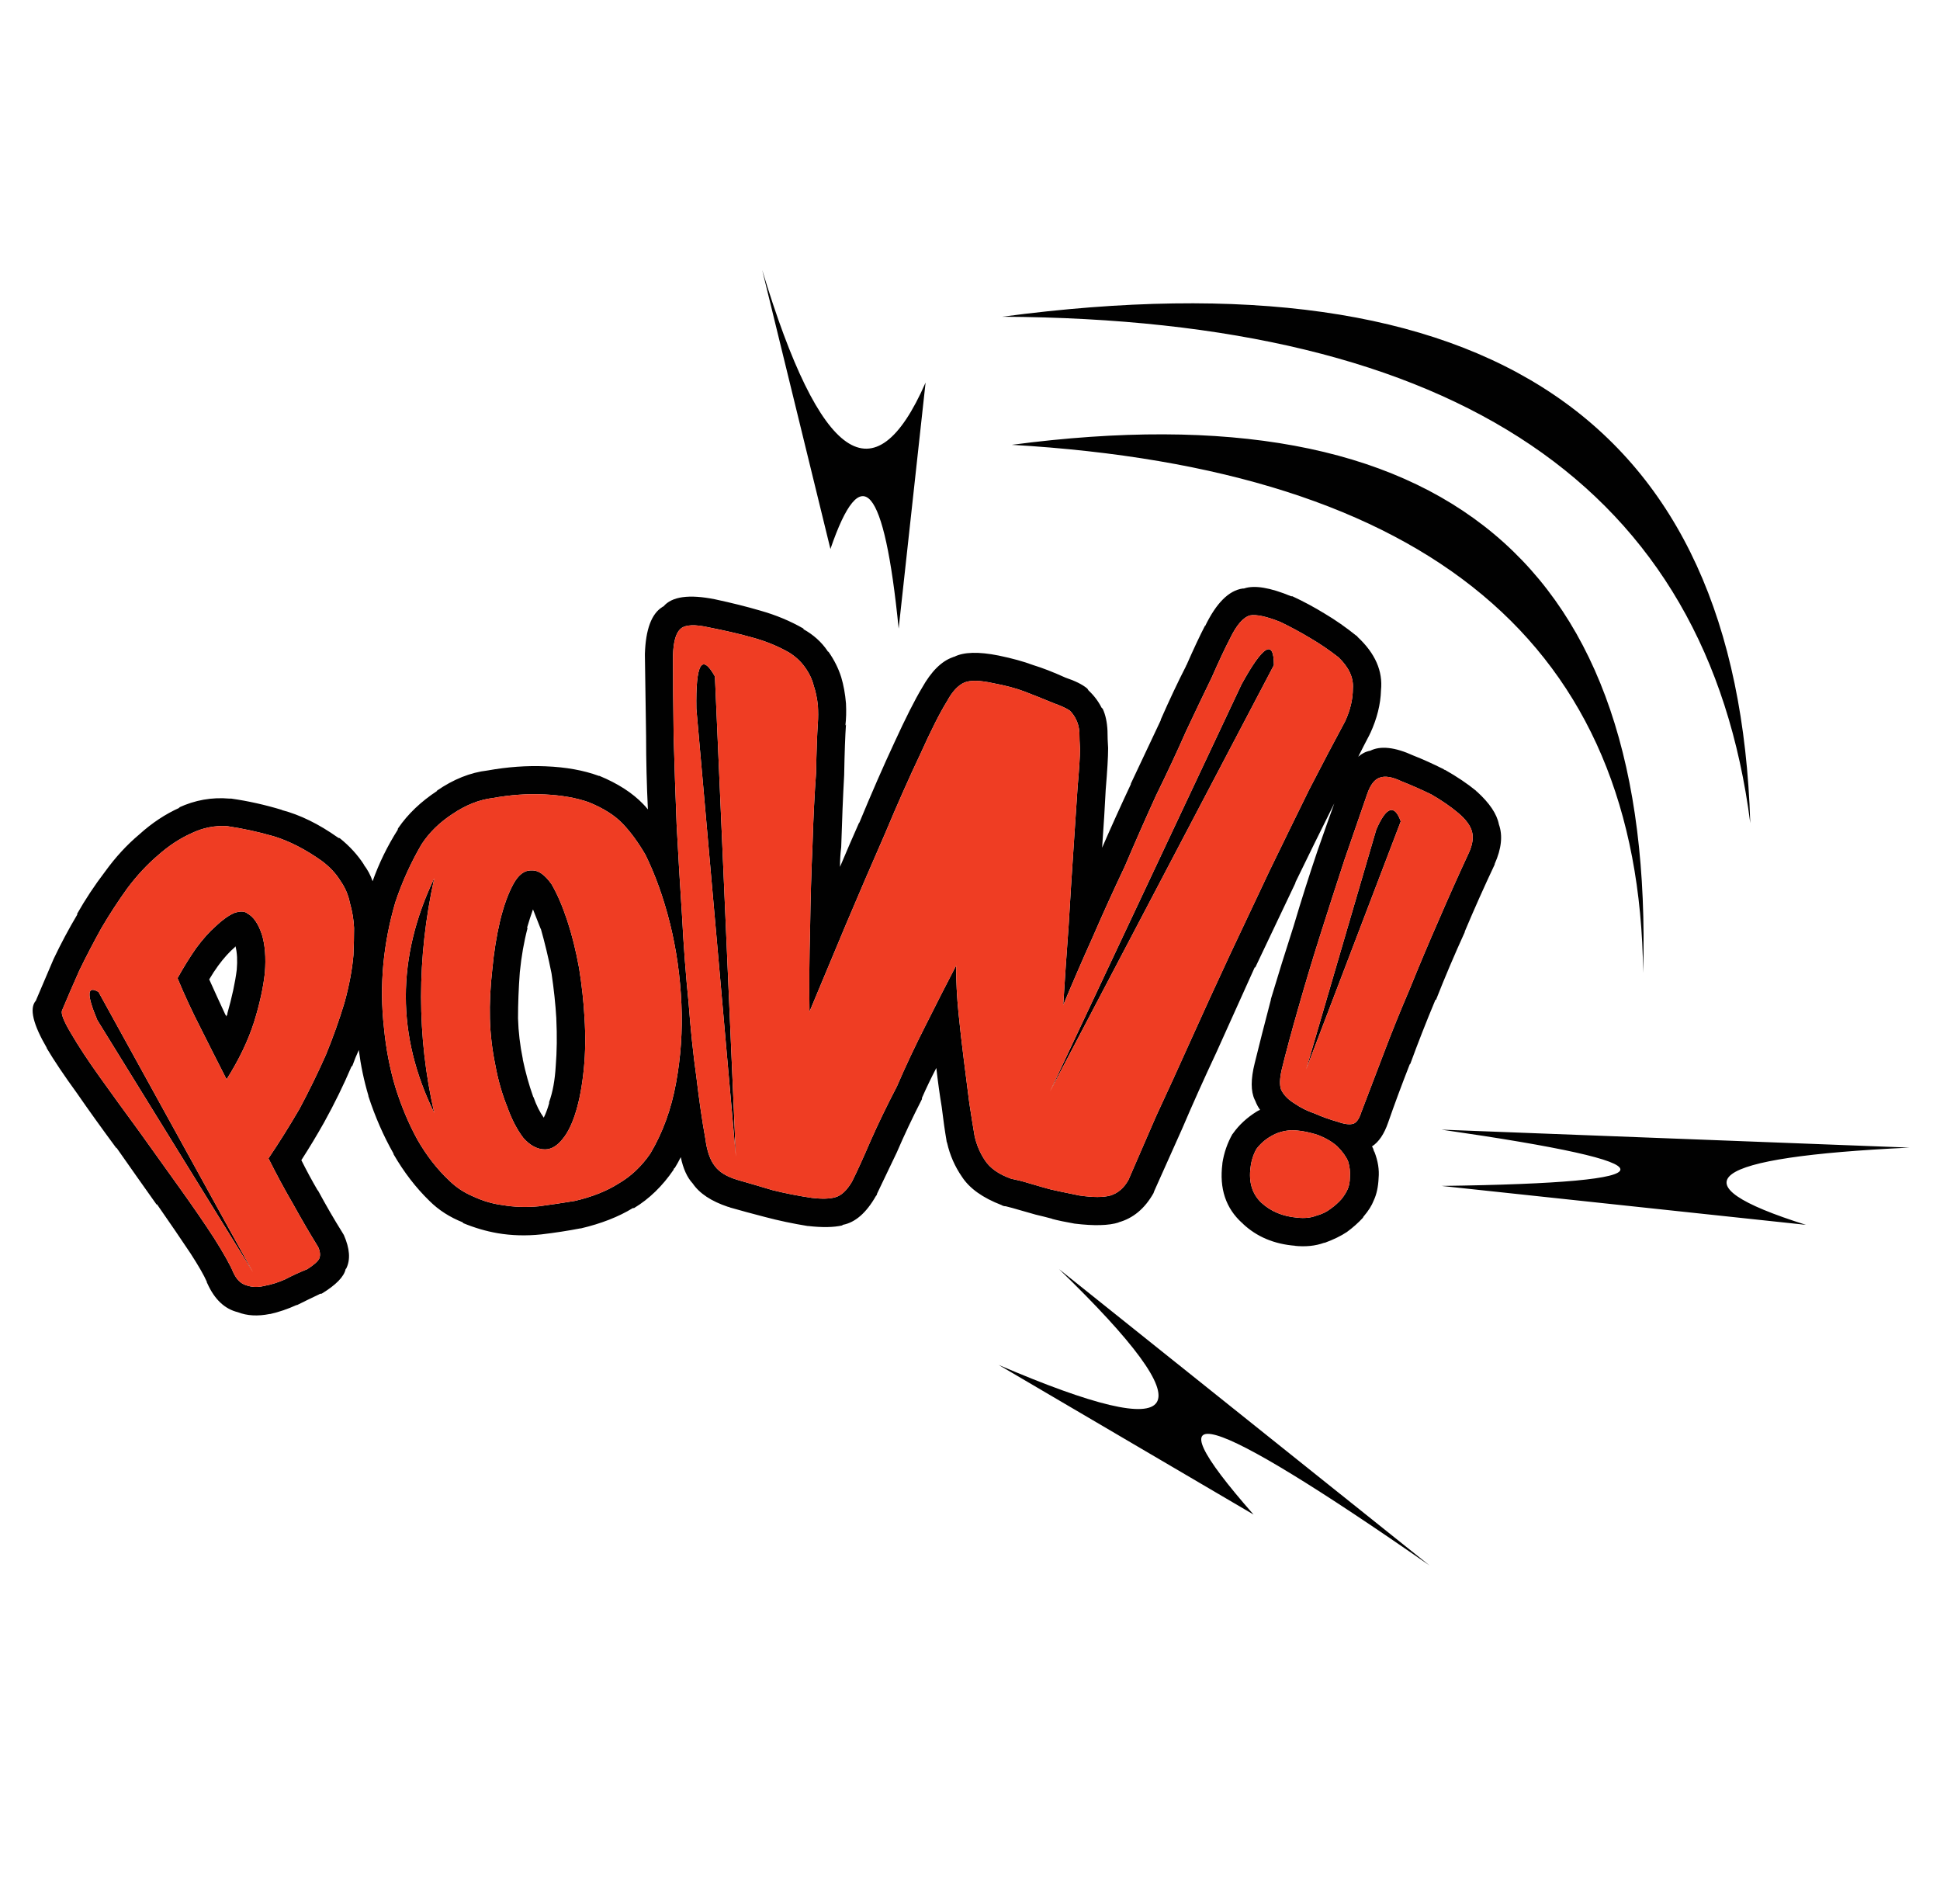<?xml version="1.0" encoding="utf-8"?>
<!-- Generator: Adobe Illustrator 16.0.0, SVG Export Plug-In . SVG Version: 6.00 Build 0)  -->
<!DOCTYPE svg PUBLIC "-//W3C//DTD SVG 1.1//EN" "http://www.w3.org/Graphics/SVG/1.1/DTD/svg11.dtd">
<svg version="1.1" id="Layer_1" xmlns="http://www.w3.org/2000/svg" xmlns:xlink="http://www.w3.org/1999/xlink" x="0px" y="0px"
	 width="316.667px" height="310.667px" viewBox="0 0 316.667 310.667" enable-background="new 0 0 316.667 310.667"
	 xml:space="preserve">
<g>
	<path fill="#010101" d="M146.004,121.142c1.823-3.972,3.322-6.936,4.494-8.889c1.498-2.669,3.159-4.331,4.982-4.982
		c0.13-0.064,0.229-0.097,0.293-0.097c1.563-0.783,3.973-0.847,7.229-0.196c2.215,0.456,4.104,0.977,5.666,1.564
		c1.498,0.456,3.256,1.139,5.274,2.051c1.563,0.521,2.736,1.106,3.519,1.757c0.063,0.067,0.129,0.165,0.194,0.294
		c0.911,0.847,1.628,1.792,2.148,2.833c0.065,0.065,0.13,0.13,0.196,0.195c0.455,0.977,0.715,2.183,0.78,3.616v0.097
		c0,0.781,0.034,1.66,0.099,2.637v0.196c0,1.301-0.131,3.516-0.392,6.642c-0.13,2.671-0.325,5.829-0.586,9.477
		c1.563-3.583,3.126-7.035,4.688-10.356v-0.097c1.759-3.711,3.387-7.163,4.885-10.355v-0.097c1.434-3.257,2.8-6.155,4.104-8.694
		c0-0.065,0.032-0.13,0.096-0.195c1.174-2.671,2.183-4.82,3.029-6.449v0.099c1.823-3.778,3.875-5.829,6.154-6.155h0.195
		c1.693-0.585,4.265-0.162,7.717,1.271h0.195c1.822,0.845,3.582,1.79,5.275,2.832c1.758,1.043,3.483,2.248,5.178,3.616
		c0.064,0,0.129,0.064,0.195,0.194c2.864,2.671,4.135,5.57,3.809,8.695c-0.064,2.28-0.649,4.625-1.758,7.032
		c-0.063,0.067-0.097,0.132-0.097,0.197c-0.586,1.107-1.205,2.313-1.856,3.614c0.586-0.521,1.238-0.845,1.955-0.977
		c1.692-0.845,4.039-0.586,7.033,0.782c1.498,0.586,3.158,1.335,4.982,2.246c0,0.067,0.064,0.099,0.195,0.099
		c1.953,1.107,3.646,2.246,5.08,3.419c0,0.064,0.033,0.097,0.097,0.097c2.085,1.889,3.29,3.678,3.614,5.373
		c0.651,1.824,0.424,3.972-0.684,6.447v0.097c-1.693,3.583-3.32,7.229-4.885,10.942v0.097c-1.693,3.711-3.255,7.393-4.689,11.038
		h-0.097c-1.499,3.583-2.864,7.067-4.103,10.454l-0.099,0.098c-1.302,3.321-2.474,6.479-3.516,9.475
		c-0.651,1.889-1.531,3.191-2.638,3.908c0.131,0.195,0.229,0.424,0.293,0.685c0,0.065,0.033,0.13,0.099,0.194
		c0.585,1.498,0.813,2.931,0.685,4.299c-0.065,1.433-0.326,2.637-0.783,3.613c-0.324,0.847-0.877,1.727-1.66,2.639
		c-0.065,0.064-0.098,0.129-0.098,0.195c-0.781,0.847-1.66,1.629-2.638,2.345c-0.978,0.651-2.183,1.237-3.612,1.759h-0.099
		c-1.433,0.521-3.062,0.684-4.885,0.488h0.196c-3.453-0.262-6.317-1.465-8.597-3.615c0-0.064-0.032-0.098-0.099-0.098
		c-2.67-2.41-3.745-5.633-3.225-9.672v-0.098c0.262-1.691,0.815-3.29,1.662-4.787c0.063,0,0.098-0.031,0.098-0.098
		c0.977-1.367,2.246-2.54,3.81-3.516c0.195-0.129,0.392-0.229,0.585-0.295c-0.326-0.455-0.585-0.943-0.781-1.465l-0.098-0.195
		c-0.652-1.367-0.652-3.354,0-5.957c0.716-2.932,1.596-6.383,2.639-10.356v-0.097c1.17-3.908,2.408-7.88,3.711-11.917
		c1.237-4.168,2.539-8.271,3.907-12.309c0.978-2.8,1.89-5.372,2.735-7.718c-2.084,4.168-4.2,8.466-6.35,12.895v0.097
		c-2.15,4.495-4.332,9.086-6.547,13.774h-0.097c-2.149,4.754-4.233,9.377-6.253,13.871c-2.018,4.299-3.875,8.434-5.568,12.406
		c-1.758,3.907-3.289,7.327-4.591,10.258l-0.099,0.293c-1.432,2.541-3.354,4.137-5.762,4.787h0.097
		c-1.628,0.521-4.038,0.586-7.229,0.195c-1.496-0.26-2.734-0.521-3.711-0.781h0.098c-0.977-0.261-1.889-0.488-2.735-0.686
		c-0.911-0.258-1.823-0.52-2.735-0.779c-0.65-0.197-1.367-0.393-2.148-0.587c-0.26,0-0.488-0.065-0.684-0.194
		c-3.061-1.172-5.209-2.703-6.448-4.592c-1.172-1.693-1.986-3.551-2.442-5.568c-0.065-0.129-0.098-0.26-0.098-0.392
		c-0.261-1.498-0.521-3.319-0.781-5.472c-0.326-1.953-0.619-4.069-0.879-6.35c-0.847,1.629-1.629,3.258-2.345,4.885v0.197
		c-1.563,3.061-2.931,5.959-4.103,8.692c-1.303,2.735-2.377,4.983-3.225,6.741c0,0.131-0.064,0.261-0.194,0.391
		c-1.563,2.736-3.354,4.299-5.373,4.689c-0.066,0-0.098,0.033-0.098,0.099c-1.433,0.326-3.288,0.358-5.568,0.097h-0.098
		c-2.41-0.391-4.721-0.879-6.935-1.465c-2.02-0.521-3.941-1.042-5.764-1.563c-0.064-0.064-0.163-0.098-0.293-0.098
		c-2.735-0.912-4.656-2.183-5.764-3.81c-0.911-0.978-1.562-2.41-1.954-4.3c-0.325,0.652-0.65,1.238-0.977,1.761
		c-0.13,0.063-0.195,0.162-0.195,0.292c-1.823,2.671-3.973,4.754-6.447,6.252c-0.064,0-0.131,0-0.195,0
		c-2.344,1.434-5.177,2.54-8.499,3.322h-0.098c-2.019,0.391-4.135,0.715-6.35,0.977c-2.475,0.26-4.852,0.195-7.131-0.195
		c-1.889-0.326-3.778-0.879-5.666-1.662v-0.096c-2.149-0.848-3.973-2.02-5.471-3.517c-2.214-2.151-4.167-4.69-5.861-7.621v-0.097
		c-1.627-2.866-2.996-5.991-4.103-9.379v-0.098c-0.717-2.408-1.238-4.885-1.563-7.425c-0.391,0.847-0.749,1.728-1.074,2.64h-0.099
		c-1.302,3.061-2.8,6.121-4.494,9.18c-1.172,2.086-2.409,4.138-3.711,6.156c0.846,1.693,1.726,3.32,2.637,4.883l0.098,0.099
		c1.302,2.409,2.605,4.657,3.908,6.741c0.13,0.195,0.228,0.357,0.293,0.488c0.977,2.215,1.107,4.037,0.391,5.47l-0.098,0.097
		c-0.261,1.239-1.563,2.575-3.908,4.008c-0.196,0-0.325,0.031-0.391,0.096c-1.237,0.586-2.442,1.172-3.615,1.758h-0.098
		c-1.432,0.652-2.865,1.141-4.298,1.465h-0.098c-1.954,0.391-3.679,0.293-5.177-0.292c-2.149-0.521-3.81-2.083-4.981-4.688
		c-0.065-0.065-0.099-0.164-0.099-0.293c-0.455-1.041-1.335-2.574-2.637-4.592c-1.563-2.345-3.386-5.014-5.471-8.01h-0.097
		c-2.084-2.93-4.266-6.023-6.545-9.279v0.098c-2.41-3.258-4.559-6.254-6.447-8.987c-2.085-2.866-3.746-5.341-4.983-7.427
		l0.098,0.101c-2.28-3.907-2.898-6.481-1.856-7.717c0.065-0.065,0.097-0.13,0.097-0.197c0.848-2.019,1.792-4.231,2.834-6.642
		c1.172-2.474,2.474-4.917,3.907-7.326h-0.097c1.367-2.41,2.897-4.722,4.59-6.936c1.694-2.345,3.55-4.364,5.569-6.058
		c2.084-1.889,4.298-3.354,6.643-4.396H29.17c2.67-1.236,5.438-1.724,8.303-1.465c0.129,0,0.228,0,0.292,0
		c2.736,0.391,5.503,1.009,8.304,1.856h-0.098c2.996,0.782,6.057,2.28,9.183,4.494c0.065,0.064,0.164,0.097,0.293,0.097
		c1.629,1.303,2.963,2.769,4.006,4.396l-0.099-0.098c0.651,0.847,1.141,1.759,1.465,2.736c1.042-2.931,2.41-5.731,4.103-8.4
		c0-0.131,0.033-0.229,0.098-0.294c1.563-2.28,3.679-4.299,6.35-6.056h-0.097c2.735-1.89,5.503-2.996,8.303-3.322
		c3.256-0.585,6.415-0.814,9.476-0.685c3.321,0.131,6.22,0.652,8.694,1.564h0.098c2.996,1.236,5.373,2.766,7.131,4.59
		c0.26,0.262,0.521,0.553,0.781,0.88c-0.195-4.038-0.293-8.011-0.293-11.919c-0.065-4.753-0.131-9.149-0.195-13.188
		c0-0.13,0-0.227,0-0.292c0.13-3.972,1.075-6.512,2.833-7.621c0.065-0.064,0.13-0.097,0.195-0.097
		c1.368-1.627,4.168-2.019,8.401-1.172c2.735,0.586,5.21,1.205,7.424,1.855c2.541,0.717,4.885,1.694,7.034,2.93v0.099
		c1.628,0.912,2.931,2.083,3.908,3.517c0,0.064,0.064,0.129,0.195,0.194c0.912,1.304,1.596,2.672,2.051,4.104
		c0.391,1.301,0.651,2.734,0.782,4.297c0.065,1.303,0.033,2.509-0.098,3.616l0.098-0.197c-0.13,1.824-0.228,4.527-0.293,8.109v0.097
		c-0.195,3.516-0.358,7.458-0.488,11.82c-0.13,1.043-0.195,2.118-0.195,3.225c1.042-2.475,2.083-4.884,3.125-7.229v0.097
		C142.26,129.445,144.182,125.049,146.004,121.142z M167.203,112.838c-1.367-0.521-3.094-0.977-5.177-1.366
		c-2.084-0.456-3.615-0.489-4.592-0.099c-1.042,0.456-1.986,1.465-2.833,3.03c-1.173,1.889-2.638,4.785-4.396,8.692
		c-1.823,3.843-3.745,8.174-5.764,12.994c-2.084,4.754-4.201,9.671-6.35,14.75c-2.149,5.146-4.135,9.901-5.959,14.262
		c-0.064-4.232-0.032-8.758,0.099-13.577c0.064-4.689,0.194-9.183,0.39-13.481c0.13-4.429,0.326-8.401,0.586-11.917
		c0.065-3.583,0.163-6.285,0.293-8.109c0.065-0.912,0.065-1.889,0-2.93c-0.13-1.171-0.358-2.248-0.684-3.225
		c-0.261-1.042-0.749-2.051-1.466-3.028c-0.651-0.912-1.498-1.692-2.54-2.345c-1.824-1.042-3.81-1.854-5.959-2.442
		c-2.083-0.585-4.461-1.139-7.131-1.66c-2.279-0.521-3.81-0.456-4.592,0.194c-0.781,0.653-1.204,2.086-1.27,4.299
		c0,4.104,0.032,8.5,0.098,13.188c0.131,4.69,0.293,9.509,0.488,14.458c0.26,4.949,0.554,9.899,0.88,14.848
		c0.26,5.016,0.619,9.769,1.074,14.262c0.327,4.363,0.749,8.402,1.271,12.113c0.455,3.842,0.943,7.197,1.465,10.063
		c0.26,2.019,0.781,3.517,1.562,4.493c0.717,0.977,1.954,1.727,3.712,2.248c1.824,0.521,3.711,1.074,5.666,1.66
		c2.084,0.521,4.234,0.943,6.448,1.271c1.627,0.194,2.898,0.162,3.809-0.101c0.977-0.258,1.889-1.106,2.736-2.539
		c0.847-1.692,1.855-3.907,3.028-6.643c1.237-2.801,2.67-5.764,4.299-8.891c1.432-3.32,2.996-6.643,4.688-9.963
		c1.694-3.387,3.354-6.643,4.982-9.77c0,2.541,0.13,5.113,0.391,7.717c0.26,2.604,0.553,5.177,0.878,7.719
		c0.326,2.54,0.619,4.852,0.88,6.936c0.325,2.148,0.619,3.973,0.878,5.471c0.326,1.434,0.88,2.736,1.662,3.908
		c0.847,1.303,2.279,2.313,4.297,3.027c0.978,0.195,1.89,0.423,2.736,0.686c0.846,0.258,1.629,0.487,2.344,0.683
		c0.847,0.261,1.759,0.487,2.736,0.683c0.911,0.197,2.018,0.424,3.321,0.686c2.214,0.326,3.907,0.326,5.079,0
		c1.236-0.391,2.214-1.238,2.932-2.541c1.303-2.994,2.801-6.447,4.493-10.355c1.823-3.908,3.712-8.042,5.666-12.406
		c2.019-4.492,4.136-9.117,6.351-13.871c2.213-4.688,4.396-9.313,6.545-13.873c2.213-4.558,4.363-8.954,6.445-13.188
		c2.15-4.167,4.104-7.88,5.861-11.137c0.848-1.822,1.27-3.614,1.27-5.373c0.131-1.757-0.65-3.452-2.344-5.079
		c-1.498-1.171-3.029-2.213-4.591-3.125c-1.629-0.977-3.256-1.856-4.886-2.639c-2.278-0.912-3.938-1.269-4.98-1.074
		c-1.107,0.326-2.182,1.563-3.225,3.713c-0.846,1.627-1.855,3.776-3.028,6.447c-1.237,2.54-2.637,5.47-4.2,8.792
		c-1.433,3.257-3.062,6.741-4.884,10.452c-1.692,3.713-3.387,7.556-5.08,11.528c-1.823,3.843-3.583,7.718-5.276,11.625
		c-1.758,3.908-3.354,7.587-4.785,11.038c0.261-4.232,0.553-8.53,0.878-12.894c0.261-4.428,0.522-8.564,0.782-12.408
		c0.261-3.972,0.488-7.392,0.684-10.257c0.26-2.931,0.391-5.014,0.391-6.25c-0.063-0.977-0.097-1.889-0.097-2.736
		c-0.065-0.783-0.228-1.434-0.487-1.954c-0.262-0.585-0.621-1.107-1.076-1.563c-0.586-0.391-1.433-0.782-2.539-1.173
		C170.199,114.011,168.57,113.361,167.203,112.838z M207.939,108.542l-36.536,69.553l31.261-66.428
		C206.18,105.285,207.939,104.243,207.939,108.542z M146.688,102.581c-2.345-23.51-6.057-27.841-11.137-12.991l-11.136-45.522
		c9.442,31.26,18.333,37.381,26.668,18.364L146.688,102.581z M116.698,110.396l3.419,78.348l-6.447-73.072
		C113.539,108.313,114.549,106.555,116.698,110.396z M101.654,134.429c-1.302-1.368-3.159-2.542-5.567-3.518
		c-2.02-0.715-4.429-1.139-7.229-1.269c-2.735-0.129-5.536,0.064-8.4,0.586c-2.214,0.261-4.429,1.139-6.644,2.637
		c-2.083,1.368-3.745,2.998-4.982,4.884c-1.758,2.998-3.191,6.155-4.298,9.477c-0.977,3.322-1.627,6.676-1.954,10.061
		c-0.326,3.52-0.292,7.002,0.098,10.455c0.325,3.385,0.944,6.608,1.856,9.67c0.977,3.125,2.182,5.991,3.614,8.596
		c1.498,2.607,3.224,4.82,5.178,6.644c1.107,1.106,2.442,1.985,4.005,2.638c1.563,0.717,3.126,1.172,4.689,1.367
		c1.889,0.326,3.875,0.391,5.959,0.195c1.953-0.26,3.907-0.555,5.86-0.878c2.802-0.653,5.179-1.597,7.132-2.833
		c2.019-1.174,3.745-2.801,5.177-4.885c2.019-3.387,3.419-7.229,4.2-11.528c0.781-4.231,1.075-8.53,0.88-12.894
		c-0.195-4.494-0.814-8.857-1.856-13.091c-1.042-4.167-2.377-7.912-4.005-11.234C104.194,137.489,102.957,135.795,101.654,134.429z
		 M90.03,144.295c0.912,1.563,1.758,3.516,2.54,5.861c0.781,2.345,1.433,4.949,1.954,7.815c0.456,2.866,0.749,5.534,0.879,8.009
		c0.196,2.996,0.163,5.797-0.098,8.4c-0.261,2.672-0.683,4.984-1.27,6.938c-0.586,1.954-1.302,3.452-2.149,4.493
		c-0.911,1.171-1.887,1.757-2.93,1.757c-1.237,0-2.409-0.618-3.516-1.854c-1.042-1.367-1.922-3.062-2.638-5.08
		c-0.847-2.084-1.498-4.364-1.954-6.838c-0.521-2.541-0.813-5.047-0.878-7.521c-0.066-2.54,0.065-5.242,0.39-8.107
		c0.261-2.799,0.685-5.438,1.27-7.914c0.586-2.41,1.303-4.396,2.149-5.958c0.847-1.563,1.856-2.313,3.028-2.248
		C87.848,141.982,88.922,142.732,90.03,144.295z M57.108,147.323c-0.26-1.303-0.781-2.507-1.563-3.613
		c-0.716-1.174-1.726-2.248-3.029-3.225c-2.67-1.889-5.274-3.225-7.815-4.005c-2.474-0.717-5.014-1.271-7.619-1.661
		c-2.019-0.13-3.972,0.261-5.861,1.173c-1.889,0.847-3.712,2.051-5.47,3.614c-1.759,1.498-3.419,3.29-4.983,5.373
		c-1.498,2.085-2.898,4.233-4.2,6.447c-1.302,2.345-2.507,4.658-3.614,6.937c-1.042,2.344-1.987,4.526-2.833,6.545
		c-0.196,0.52,0.293,1.758,1.465,3.713c1.171,2.019,2.735,4.396,4.688,7.129c1.954,2.736,4.103,5.699,6.447,8.89
		c2.28,3.192,4.495,6.284,6.643,9.28c2.149,2.998,4.005,5.699,5.568,8.108c1.563,2.476,2.605,4.331,3.126,5.568
		c0.521,1.173,1.238,1.889,2.15,2.149c0.912,0.326,1.889,0.358,2.93,0.098c1.106-0.195,2.247-0.553,3.419-1.074
		c1.107-0.586,2.312-1.139,3.615-1.663c1.107-0.715,1.758-1.301,1.954-1.757c0.195-0.521,0.13-1.139-0.195-1.855
		c-1.368-2.214-2.735-4.559-4.103-7.033c-1.368-2.346-2.703-4.819-4.005-7.426c1.758-2.604,3.452-5.307,5.079-8.107
		c1.563-2.932,2.997-5.861,4.298-8.793c1.173-2.865,2.182-5.699,3.028-8.5c0.783-2.863,1.271-5.469,1.465-7.814
		c0.066-1.562,0.099-3.027,0.099-4.396C57.728,150.059,57.5,148.691,57.108,147.323z M88.271,151.621
		c-0.456-1.173-0.879-2.247-1.271-3.224c-0.325,0.912-0.65,1.921-0.977,3.028h0.098c-0.587,2.215-1.01,4.625-1.27,7.229
		c-0.196,2.605-0.294,5.113-0.294,7.523c0.065,2.213,0.326,4.428,0.782,6.642v0.097c0.455,2.15,1.009,4.137,1.66,5.961
		c0,0.064,0.034,0.129,0.098,0.195c0.456,1.303,1.009,2.409,1.661,3.32c0.326-0.65,0.618-1.434,0.878-2.346c0-0.063,0-0.129,0-0.193
		c0.587-1.63,0.945-3.584,1.075-5.861c0.195-2.41,0.229-4.984,0.097-7.719v-0.098c-0.131-2.279-0.391-4.721-0.781-7.326
		c-0.521-2.605-1.108-5.048-1.759-7.327v0.099H88.271z M70.882,181.611c-6.187-12.568-6.187-25.334,0-38.293
		C68.017,156.343,68.017,169.107,70.882,181.611z M34.152,159.828c0.846,1.889,1.725,3.809,2.637,5.762
		c0.064,0.068,0.13,0.164,0.195,0.295c0-0.131,0.065-0.295,0.195-0.489l-0.098,0.099c0.781-2.734,1.302-5.145,1.563-7.229
		c0.131-1.498,0.066-2.767-0.194-3.808c-0.066,0-0.099,0.032-0.099,0.097c-0.912,0.78-1.823,1.792-2.735,3.029
		C35.097,158.296,34.608,159.044,34.152,159.828z M35.226,151.133c1.107-1.042,2.117-1.759,3.029-2.15
		c0.977-0.324,1.693-0.292,2.149,0.099c0.977,0.521,1.758,1.66,2.344,3.419c0.521,1.692,0.684,3.775,0.489,6.25
		c-0.261,2.41-0.846,5.08-1.758,8.011c-0.977,3.062-2.475,6.188-4.494,9.378c-1.498-2.932-2.93-5.764-4.298-8.498
		c-1.368-2.671-2.605-5.34-3.712-8.012c0.977-1.758,1.986-3.387,3.028-4.884C33.11,153.249,34.185,152.045,35.226,151.133z
		 M16.08,161.878l25.204,45.717l-25.399-41.127C14.125,162.302,14.191,160.772,16.08,161.878z M238.027,132.669
		c-1.236-1.042-2.703-2.051-4.396-3.028c-1.758-0.848-3.387-1.563-4.883-2.15c-1.498-0.715-2.67-0.91-3.519-0.586
		c-0.847,0.261-1.53,1.141-2.051,2.639c-1.107,3.19-2.345,6.773-3.712,10.746c-1.303,3.972-2.605,8.009-3.907,12.112
		c-1.304,4.104-2.507,8.109-3.615,12.016c-1.106,3.844-2.019,7.229-2.735,10.16c-0.326,1.434-0.357,2.508-0.099,3.223
		c0.392,0.848,1.106,1.598,2.149,2.248c1.041,0.717,2.148,1.271,3.322,1.66c1.172,0.522,2.441,0.978,3.81,1.367
		c1.106,0.393,1.952,0.489,2.54,0.295c0.521-0.197,0.943-0.815,1.27-1.856c1.107-2.931,2.313-6.089,3.614-9.476
		c1.302-3.451,2.735-7.002,4.298-10.647c1.499-3.713,3.063-7.424,4.69-11.137c1.627-3.778,3.288-7.489,4.981-11.137
		c0.586-1.301,0.75-2.442,0.488-3.419C240.013,134.721,239.264,133.711,238.027,132.669z M228.648,134.038l-15.436,40.443
		l11.431-39.075C226.271,131.628,227.606,131.172,228.648,134.038z M220.05,189.523c-0.324-0.779-0.91-1.596-1.758-2.441
		c-0.781-0.715-1.822-1.334-3.125-1.854c-1.627-0.521-3.094-0.783-4.396-0.783c-1.236,0.065-2.344,0.392-3.32,0.978
		c-0.912,0.521-1.693,1.207-2.346,2.051c-0.521,0.912-0.846,1.922-0.977,3.027c-0.325,2.41,0.26,4.332,1.758,5.765
		c1.563,1.433,3.517,2.247,5.861,2.442c1.172,0.131,2.182,0.031,3.027-0.293c0.979-0.261,1.791-0.652,2.443-1.172
		c0.65-0.457,1.236-0.978,1.758-1.564c0.456-0.584,0.781-1.105,0.977-1.561c0.26-0.521,0.391-1.207,0.391-2.052
		C220.412,191.216,220.312,190.371,220.05,189.523z M235.292,184.347l76.391,2.931c-33.018,1.563-38.65,5.765-16.9,12.603
		l-59.49-6.35C274.236,193.009,274.236,189.947,235.292,184.347z M163.001,222.737c31.129,13.353,34.42,8.142,9.867-15.631
		l60.469,48.356c-36.73-25.529-46.305-28.295-28.721-8.305L163.001,222.737z M285.699,134.329
		c-7.033-54.705-47.736-82.252-122.109-82.643C242.976,41.137,283.68,68.684,285.699,134.329z M268.212,158.751
		c-0.586-53.467-34.94-82.188-103.062-86.161C235.748,63.278,270.101,92,268.212,158.751z"/>
	<path fill="#EF3D23" d="M220.343,192.064c0,0.846-0.129,1.529-0.389,2.051c-0.197,0.456-0.521,0.977-0.978,1.563
		c-0.521,0.586-1.106,1.107-1.759,1.563c-0.651,0.521-1.465,0.912-2.442,1.174c-0.847,0.324-1.856,0.424-3.028,0.291
		c-2.344-0.195-4.297-1.01-5.86-2.441c-1.498-1.434-2.083-3.354-1.759-5.764c0.131-1.106,0.457-2.117,0.978-3.028
		c0.651-0.845,1.433-1.53,2.345-2.05c0.978-0.586,2.084-0.912,3.321-0.979c1.304,0,2.769,0.262,4.396,0.783
		c1.305,0.521,2.346,1.139,3.127,1.854c0.847,0.848,1.433,1.662,1.758,2.442C220.312,190.371,220.412,191.216,220.343,192.064z
		 M228.648,134.038c-1.042-2.866-2.376-2.41-4.004,1.368l-11.43,39.075L228.648,134.038z M238.027,132.669
		c1.237,1.042,1.986,2.051,2.247,3.028s0.097,2.118-0.487,3.419c-1.693,3.647-3.354,7.358-4.982,11.137
		c-1.629,3.712-3.191,7.422-4.69,11.137c-1.562,3.646-2.995,7.197-4.298,10.648c-1.303,3.385-2.507,6.543-3.613,9.475
		c-0.326,1.042-0.75,1.66-1.271,1.855c-0.587,0.195-1.433,0.098-2.54-0.293c-1.368-0.392-2.637-0.846-3.811-1.367
		c-1.172-0.391-2.279-0.943-3.322-1.662c-1.041-0.649-1.758-1.399-2.148-2.246c-0.26-0.715-0.229-1.791,0.1-3.223
		c0.715-2.932,1.627-6.318,2.734-10.16c1.107-3.908,2.313-7.914,3.615-12.017c1.302-4.103,2.604-8.14,3.906-12.112
		c1.367-3.972,2.604-7.555,3.713-10.746c0.521-1.498,1.205-2.378,2.051-2.639c0.848-0.324,2.02-0.129,3.518,0.586
		c1.498,0.587,3.127,1.303,4.885,2.15C235.324,130.618,236.791,131.628,238.027,132.669z M16.08,161.878
		c-1.889-1.106-1.954,0.424-0.195,4.59l25.399,41.127L16.08,161.878z M28.975,159.63c1.107,2.672,2.344,5.342,3.712,8.013
		c1.368,2.733,2.8,5.567,4.298,8.498c2.019-3.19,3.517-6.317,4.494-9.378c0.912-2.93,1.498-5.602,1.758-8.012
		c0.195-2.475,0.032-4.559-0.489-6.25c-0.586-1.759-1.367-2.898-2.344-3.419c-0.456-0.391-1.172-0.423-2.149-0.099
		c-0.912,0.392-1.922,1.109-3.029,2.15c-1.042,0.912-2.116,2.116-3.224,3.614C30.96,156.244,29.952,157.875,28.975,159.63z
		 M70.882,181.611c-2.865-12.503-2.865-25.268,0-38.293C64.696,156.276,64.696,169.042,70.882,181.611z M57.792,151.425
		c0,1.368-0.033,2.833-0.099,4.396c-0.194,2.347-0.682,4.952-1.465,7.815c-0.846,2.801-1.855,5.634-3.028,8.5
		c-1.302,2.93-2.735,5.859-4.298,8.791c-1.627,2.802-3.321,5.503-5.079,8.107c1.302,2.606,2.637,5.082,4.005,7.426
		c1.368,2.476,2.735,4.82,4.103,7.033c0.325,0.717,0.39,1.336,0.195,1.856c-0.195,0.456-0.847,1.042-1.954,1.757
		c-1.303,0.523-2.508,1.077-3.615,1.663c-1.172,0.521-2.313,0.879-3.419,1.073c-1.042,0.262-2.019,0.23-2.93-0.096
		c-0.912-0.262-1.629-0.978-2.15-2.15c-0.521-1.237-1.563-3.094-3.126-5.568c-1.563-2.41-3.419-5.111-5.568-8.109
		c-2.148-2.996-4.362-6.088-6.643-9.279c-2.344-3.189-4.493-6.152-6.447-8.889c-1.954-2.734-3.517-5.111-4.688-7.131
		c-1.172-1.953-1.661-3.19-1.465-3.713c0.846-2.018,1.791-4.201,2.833-6.543c1.107-2.279,2.313-4.593,3.614-6.938
		c1.302-2.213,2.703-4.361,4.2-6.447c1.564-2.083,3.224-3.875,4.983-5.373c1.758-1.563,3.582-2.767,5.47-3.614
		c1.889-0.912,3.843-1.303,5.861-1.173c2.605,0.391,5.145,0.944,7.619,1.661c2.541,0.781,5.145,2.116,7.815,4.005
		c1.303,0.977,2.313,2.05,3.029,3.225c0.781,1.106,1.302,2.311,1.563,3.613C57.5,148.691,57.728,150.059,57.792,151.425z
		 M90.03,144.295c-1.108-1.563-2.182-2.313-3.224-2.248c-1.172-0.064-2.182,0.685-3.028,2.248c-0.846,1.563-1.563,3.548-2.149,5.958
		c-0.585,2.475-1.009,5.114-1.27,7.913c-0.325,2.867-0.456,5.569-0.39,8.108c0.065,2.476,0.358,4.981,0.878,7.521
		c0.456,2.475,1.107,4.754,1.954,6.838c0.716,2.02,1.596,3.713,2.638,5.082c1.107,1.236,2.279,1.854,3.516,1.854
		c1.043,0,2.02-0.586,2.93-1.757c0.848-1.042,1.563-2.54,2.149-4.493c0.587-1.953,1.009-4.266,1.27-6.938
		c0.261-2.604,0.294-5.405,0.098-8.401c-0.13-2.474-0.423-5.144-0.879-8.009c-0.521-2.866-1.173-5.47-1.954-7.815
		C91.788,147.811,90.942,145.857,90.03,144.295z M101.654,134.429c1.303,1.366,2.54,3.061,3.713,5.079
		c1.627,3.322,2.963,7.067,4.005,11.234c1.042,4.234,1.661,8.597,1.856,13.091c0.195,4.363-0.099,8.662-0.88,12.894
		c-0.781,4.299-2.182,8.142-4.2,11.528c-1.433,2.082-3.158,3.711-5.177,4.885c-1.954,1.236-4.331,2.18-7.132,2.833
		c-1.954,0.323-3.907,0.618-5.86,0.878c-2.084,0.195-4.07,0.131-5.959-0.195c-1.563-0.195-3.126-0.65-4.689-1.367
		c-1.563-0.652-2.898-1.531-4.005-2.638c-1.954-1.823-3.68-4.036-5.178-6.644c-1.433-2.604-2.638-5.471-3.614-8.596
		c-0.912-3.062-1.531-6.285-1.856-9.67c-0.391-3.453-0.424-6.937-0.098-10.455c0.327-3.385,0.977-6.739,1.954-10.061
		c1.107-3.322,2.54-6.479,4.298-9.477c1.237-1.887,2.898-3.516,4.982-4.884c2.214-1.498,4.429-2.375,6.644-2.637
		c2.865-0.521,5.666-0.715,8.4-0.586c2.8,0.13,5.21,0.554,7.229,1.269C98.495,131.887,100.352,133.061,101.654,134.429z
		 M116.698,110.396c-2.149-3.841-3.159-2.083-3.027,5.275l6.447,73.071L116.698,110.396z M207.939,108.542
		c0-4.299-1.759-3.257-5.275,3.125l-31.261,66.428L207.939,108.542z M157.434,111.373c0.977-0.39,2.507-0.357,4.592,0.099
		c2.083,0.389,3.81,0.845,5.177,1.366c1.367,0.523,2.996,1.173,4.885,1.954c1.105,0.391,1.953,0.782,2.539,1.173
		c0.457,0.456,0.814,0.978,1.076,1.563c0.26,0.521,0.422,1.171,0.487,1.954c0,0.847,0.033,1.759,0.097,2.736
		c0,1.236-0.131,3.32-0.391,6.25c-0.195,2.865-0.423,6.285-0.684,10.257c-0.26,3.843-0.521,7.979-0.782,12.408
		c-0.325,4.364-0.618,8.662-0.878,12.894c1.433-3.451,3.027-7.13,4.785-11.038c1.693-3.908,3.453-7.782,5.276-11.625
		c1.693-3.972,3.386-7.814,5.08-11.528c1.823-3.711,3.452-7.195,4.884-10.452c1.563-3.322,2.963-6.252,4.2-8.792
		c1.173-2.671,2.183-4.819,3.028-6.447c1.043-2.15,2.117-3.387,3.225-3.713c1.043-0.195,2.703,0.162,4.981,1.074
		c1.629,0.782,3.256,1.662,4.885,2.639c1.562,0.912,3.093,1.954,4.591,3.125c1.693,1.627,2.475,3.322,2.344,5.079
		c0,1.759-0.422,3.551-1.27,5.373c-1.758,3.257-3.711,6.97-5.861,11.137c-2.082,4.234-4.232,8.63-6.445,13.188
		c-2.149,4.561-4.332,9.184-6.545,13.873c-2.215,4.752-4.332,9.377-6.351,13.871c-1.954,4.365-3.843,8.5-5.666,12.406
		c-1.692,3.908-3.19,7.361-4.493,10.356c-0.717,1.302-1.695,2.147-2.932,2.54c-1.172,0.326-2.865,0.326-5.079,0
		c-1.303-0.262-2.41-0.488-3.321-0.686c-0.978-0.193-1.89-0.42-2.736-0.683c-0.715-0.194-1.498-0.425-2.344-0.683
		c-0.847-0.262-1.759-0.489-2.736-0.686c-2.018-0.715-3.451-1.725-4.297-3.027c-0.782-1.172-1.336-2.476-1.662-3.908
		c-0.26-1.498-0.553-3.321-0.878-5.471c-0.261-2.082-0.554-4.396-0.88-6.936c-0.325-2.542-0.618-5.113-0.878-7.719
		c-0.261-2.604-0.391-5.178-0.391-7.717c-1.628,3.125-3.289,6.383-4.982,9.77c-1.693,3.322-3.256,6.645-4.688,9.963
		c-1.628,3.127-3.062,6.09-4.299,8.891c-1.172,2.734-2.181,4.949-3.028,6.643c-0.847,1.434-1.759,2.279-2.736,2.539
		c-0.911,0.262-2.182,0.294-3.809,0.101c-2.214-0.327-4.364-0.75-6.448-1.271c-1.954-0.586-3.841-1.139-5.666-1.66
		c-1.758-0.521-2.996-1.271-3.712-2.248c-0.781-0.977-1.302-2.475-1.562-4.493c-0.522-2.866-1.011-6.22-1.465-10.063
		c-0.522-3.711-0.944-7.75-1.271-12.113c-0.455-4.493-0.814-9.246-1.074-14.262c-0.326-4.949-0.62-9.899-0.88-14.848
		c-0.195-4.949-0.357-9.769-0.488-14.458c-0.065-4.688-0.098-9.084-0.098-13.188c0.065-2.213,0.488-3.646,1.27-4.299
		c0.782-0.65,2.313-0.715,4.592-0.194c2.67,0.521,5.047,1.074,7.131,1.66c2.149,0.588,4.136,1.4,5.959,2.442
		c1.042,0.653,1.888,1.433,2.54,2.345c0.717,0.977,1.205,1.986,1.466,3.028c0.325,0.977,0.553,2.053,0.684,3.225
		c0.065,1.042,0.065,2.018,0,2.93c-0.13,1.824-0.228,4.526-0.293,8.109c-0.26,3.517-0.456,7.489-0.586,11.917
		c-0.196,4.299-0.326,8.792-0.39,13.481c-0.131,4.82-0.163,9.345-0.099,13.577c1.824-4.361,3.811-9.115,5.959-14.262
		c2.149-5.079,4.266-9.996,6.35-14.75c2.019-4.82,3.941-9.151,5.764-12.994c1.758-3.908,3.223-6.804,4.396-8.692
		C155.448,112.838,156.392,111.829,157.434,111.373z"/>
</g>
</svg>
